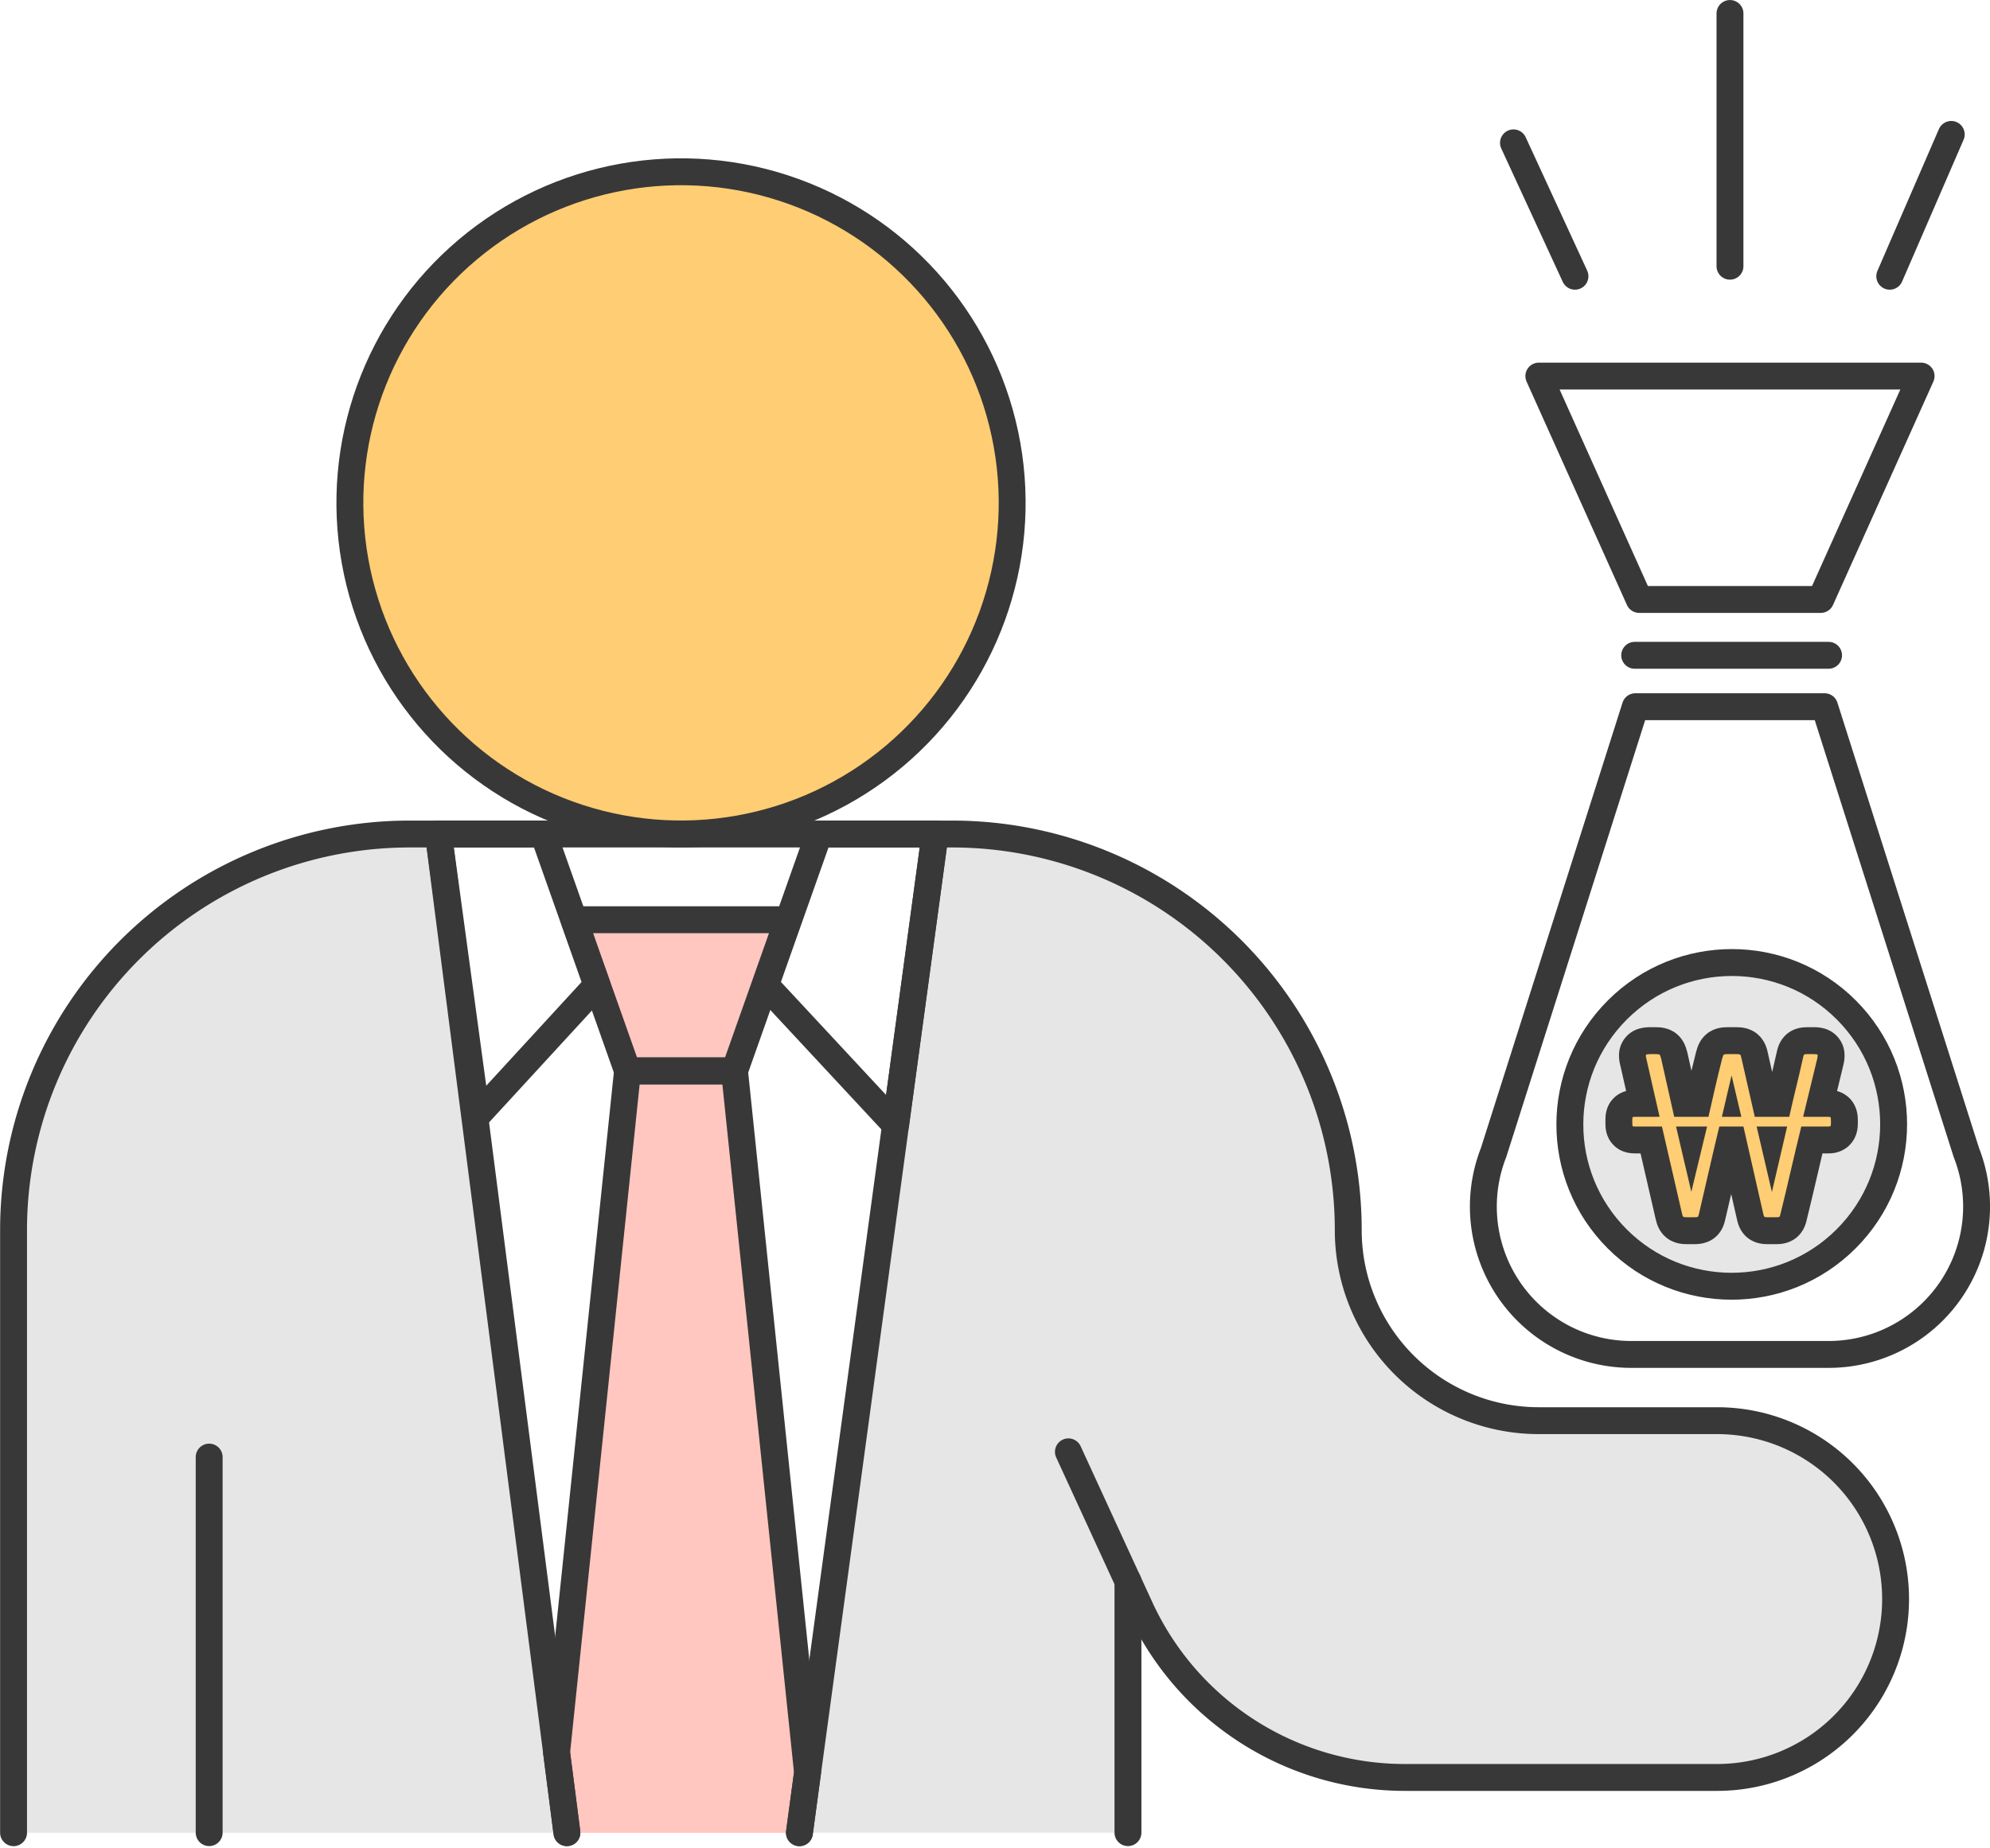<svg xmlns="http://www.w3.org/2000/svg" width="74" height="68.723" viewBox="0 0 74 68.723">
  <g id="그룹_1733" data-name="그룹 1733" transform="translate(-1396.5 -993.602)">
    <g id="그룹_1732" data-name="그룹 1732" transform="translate(167.504 931.577)">
      <g id="그룹_1727" data-name="그룹 1727" transform="translate(1229.496 62.526)">
        <g id="그룹_1725" data-name="그룹 1725" transform="translate(0 30.516)">
          <path id="패스_1166" data-name="패스 1166" d="M1300.232,122.574H1293.6a7.086,7.086,0,0,1-7.086-7.086,14.732,14.732,0,0,0-14.732-14.733h-.446l-5.26,37.143h12.244v-8.656a11.776,11.776,0,0,0,10.3,6.6h11.614a6.635,6.635,0,1,0,0-13.269Z" transform="translate(-1236.877 -100.755)" fill="#e6e6e6"/>
          <path id="패스_1167" data-name="패스 1167" d="M1245.41,100.755h-1.181a14.733,14.733,0,0,0-14.733,14.733V137.9h20.51Z" transform="translate(-1229.496 -100.755)" fill="#e6e6e6"/>
        </g>
        <path id="패스_1168" data-name="패스 1168" d="M1257.482,94.53A12.314,12.314,0,1,1,1269.8,82.215a12.329,12.329,0,0,1-12.314,12.314Z" transform="translate(-1232.658 -64.014)" fill="#ffcd73"/>
        <g id="그룹_1726" data-name="그룹 1726" transform="translate(20.21 33.705)">
          <path id="패스_1169" data-name="패스 1169" d="M1254.815,135.1l2.625-24.724-1.139-3.188-.848-2.433h7.94l-.862,2.433-1.139,3.188,2.625,24.724-.452,3.61h-8.3Z" transform="translate(-1254.815 -104.75)" fill="#ffc7c0"/>
        </g>
        <circle id="타원_42" data-name="타원 42" cx="12.314" cy="12.314" r="12.314" transform="translate(9.054 25.588) rotate(-70.097)" stroke-width="1" stroke="#383838" stroke-linecap="round" stroke-linejoin="round" fill="none"/>
        <line id="선_150" data-name="선 150" y2="13.968" transform="translate(7.278 53.691)" fill="none" stroke="#383838" stroke-linecap="round" stroke-linejoin="round" stroke-width="1"/>
        <path id="패스_1170" data-name="패스 1170" d="M1259.591,104.75h-3.979l1.989,5.622h3.979l1.989-5.622Z" transform="translate(-1234.766 -71.045)" fill="none" stroke="#383838" stroke-linecap="round" stroke-linejoin="round" stroke-width="1"/>
        <path id="패스_1171" data-name="패스 1171" d="M1255.182,140.126l-.384-2.98,2.638-25.353h3.978l2.716,26.1-.3,2.236" transform="translate(-1234.601 -72.466)" fill="none" stroke="#383838" stroke-linecap="round" stroke-linejoin="round" stroke-width="1"/>
        <path id="패스_1172" data-name="패스 1172" d="M1253.2,100.755l1.989,5.622-4.47,4.864-1.425-10.485Z" transform="translate(-1233.49 -70.239)" fill="none" stroke="#383838" stroke-linecap="round" stroke-linejoin="round" stroke-width="1"/>
        <path id="패스_1173" data-name="패스 1173" d="M1266.521,100.755l-1.989,5.622,4.836,5.2,1.47-10.821Z" transform="translate(-1236.565 -70.239)" fill="none" stroke="#383838" stroke-linecap="round" stroke-linejoin="round" stroke-width="1"/>
        <line id="선_151" data-name="선 151" x1="4.78" y1="37.143" transform="translate(15.801 30.516)" fill="none" stroke="#383838" stroke-linecap="round" stroke-linejoin="round" stroke-width="1"/>
        <line id="선_152" data-name="선 152" x1="5.047" y2="37.143" transform="translate(29.226 30.516)" fill="none" stroke="#383838" stroke-linecap="round" stroke-linejoin="round" stroke-width="1"/>
        <path id="패스_1174" data-name="패스 1174" d="M1229.5,137.9v-22.41a14.733,14.733,0,0,1,14.733-14.733H1264.4a14.732,14.732,0,0,1,14.732,14.733h0a7.087,7.087,0,0,0,7.086,7.086h6.632a6.634,6.634,0,0,1,6.635,6.634h0a6.634,6.634,0,0,1-6.635,6.635h-11.614a10.833,10.833,0,0,1-9.844-6.31l-2.666-5.8" transform="translate(-1229.496 -70.239)" fill="none" stroke="#383838" stroke-linecap="round" stroke-linejoin="round" stroke-width="1"/>
        <line id="선_153" data-name="선 153" y1="9.353" transform="translate(41.444 58.306)" fill="none" stroke="#383838" stroke-linecap="round" stroke-linejoin="round" stroke-width="1"/>
        <path id="패스_1175" data-name="패스 1175" d="M1310.661,94.826h-7.037l-5.272,16.582a5.5,5.5,0,0,0-.38,2.008h0a5.5,5.5,0,0,0,5.5,5.5h7.341a5.5,5.5,0,0,0,5.5-5.5h0a5.493,5.493,0,0,0-.38-2.008Z" transform="translate(-1243.312 -69.043)" fill="none" stroke="#383838" stroke-linecap="round" stroke-linejoin="round" stroke-width="1"/>
        <path id="패스_1176" data-name="패스 1176" d="M1307.664,79.42h-7.107l3.732,8.308h6.751l3.732-8.308Z" transform="translate(-1243.834 -65.934)" fill="none" stroke="#383838" stroke-linecap="round" stroke-linejoin="round" stroke-width="1"/>
        <line id="선_154" data-name="선 154" y1="9.4" transform="translate(63.831)" fill="none" stroke="#383838" stroke-linecap="round" stroke-linejoin="round" stroke-width="1"/>
        <line id="선_155" data-name="선 155" y1="5.275" x2="2.287" transform="translate(69.772 4.498)" fill="none" stroke="#383838" stroke-linecap="round" stroke-linejoin="round" stroke-width="1"/>
        <line id="선_156" data-name="선 156" x1="2.287" y1="4.961" transform="translate(55.78 4.812)" fill="none" stroke="#383838" stroke-linecap="round" stroke-linejoin="round" stroke-width="1"/>
        <line id="선_157" data-name="선 157" x2="7.209" transform="translate(60.288 23.871)" fill="none" stroke="#383838" stroke-linecap="round" stroke-linejoin="round" stroke-width="1"/>
      </g>
      <g id="그룹_1731" data-name="그룹 1731" transform="translate(1284.879 95.335)">
        <g id="그룹_1729" data-name="그룹 1729" transform="translate(0 0)">
          <g id="그룹_1728" data-name="그룹 1728">
            <ellipse id="타원_43" data-name="타원 43" cx="6.019" cy="6.014" rx="6.019" ry="6.014" transform="matrix(0.708, -0.707, 0.707, 0.708, 0, 8.506)" fill="#e6e6e6" stroke="#383838" stroke-linecap="round" stroke-linejoin="round" stroke-width="1"/>
          </g>
        </g>
        <g id="그룹_1730" data-name="그룹 1730" transform="translate(4.816 5.894)">
          <g id="패스_1177" data-name="패스 1177" transform="translate(-1304.912 -111.013)" fill="#ffcd73" stroke-miterlimit="10">
            <path d="M 1310.24 117.582 L 1309.965 117.582 C 1309.821 117.582 1309.656 117.572 1309.51 117.454 C 1309.363 117.337 1309.318 117.177 1309.287 117.035 L 1308.645 114.207 L 1308.541 114.207 C 1308.444 114.613 1308.349 115.021 1308.257 115.424 C 1308.143 115.924 1308.022 116.449 1307.887 117.026 C 1307.861 117.154 1307.821 117.3 1307.704 117.416 C 1307.539 117.582 1307.317 117.582 1307.21 117.582 L 1306.952 117.582 C 1306.8 117.582 1306.626 117.565 1306.48 117.44 C 1306.347 117.327 1306.298 117.175 1306.266 117.027 L 1305.616 114.207 L 1305.032 114.207 C 1304.931 114.207 1304.723 114.207 1304.563 114.04 C 1304.412 113.882 1304.412 113.683 1304.412 113.587 L 1304.412 113.466 C 1304.412 113.366 1304.412 113.163 1304.572 113.005 C 1304.731 112.845 1304.933 112.845 1305.032 112.845 L 1305.299 112.845 C 1305.268 112.709 1305.234 112.562 1305.198 112.401 C 1305.119 112.046 1305.04 111.695 1304.96 111.348 C 1304.921 111.203 1304.856 110.942 1305.037 110.721 C 1305.207 110.513 1305.463 110.513 1305.6 110.513 L 1305.764 110.513 C 1305.928 110.513 1306.099 110.529 1306.244 110.647 L 1306.249 110.651 L 1306.253 110.655 C 1306.377 110.761 1306.43 110.9 1306.473 111.075 L 1306.474 111.08 L 1306.475 111.084 L 1306.87 112.845 L 1307.345 112.845 C 1307.396 112.617 1307.449 112.388 1307.502 112.158 C 1307.584 111.8 1307.673 111.432 1307.767 111.062 C 1307.806 110.912 1307.86 110.761 1307.992 110.651 C 1308.136 110.53 1308.305 110.513 1308.467 110.513 L 1308.768 110.513 C 1308.931 110.513 1309.102 110.53 1309.248 110.654 C 1309.384 110.77 1309.432 110.926 1309.464 111.079 L 1309.865 112.845 L 1310.349 112.845 C 1310.403 112.608 1310.46 112.371 1310.517 112.138 C 1310.603 111.785 1310.687 111.423 1310.768 111.062 C 1310.799 110.912 1310.847 110.759 1310.984 110.645 L 1310.99 110.64 L 1310.997 110.635 C 1311.142 110.522 1311.304 110.513 1311.446 110.513 L 1311.652 110.513 C 1311.773 110.513 1312.022 110.513 1312.189 110.722 C 1312.353 110.927 1312.302 111.173 1312.28 111.279 L 1312.278 111.287 L 1312.276 111.295 L 1311.9 112.845 L 1312.169 112.845 C 1312.305 112.845 1312.449 112.859 1312.581 112.959 C 1312.798 113.122 1312.798 113.38 1312.798 113.466 L 1312.798 113.595 C 1312.798 113.677 1312.798 113.924 1312.588 114.088 C 1312.438 114.207 1312.263 114.207 1312.169 114.207 L 1311.589 114.207 C 1311.49 114.617 1311.393 115.027 1311.3 115.43 C 1311.178 115.959 1311.049 116.501 1310.917 117.038 C 1310.885 117.189 1310.835 117.343 1310.695 117.454 C 1310.549 117.572 1310.384 117.582 1310.24 117.582 Z" stroke="none"/>
            <path d="M 1305.6 111.013 C 1305.497 111.013 1305.438 111.021 1305.424 111.039 C 1305.409 111.056 1305.416 111.119 1305.445 111.228 C 1305.526 111.578 1305.606 111.933 1305.686 112.291 C 1305.767 112.65 1305.847 113.001 1305.927 113.345 L 1305.032 113.345 C 1304.969 113.345 1304.933 113.35 1304.925 113.359 C 1304.916 113.367 1304.912 113.403 1304.912 113.466 L 1304.912 113.587 C 1304.912 113.65 1304.916 113.685 1304.925 113.694 C 1304.933 113.703 1304.969 113.707 1305.032 113.707 L 1306.014 113.707 L 1306.754 116.918 C 1306.771 116.999 1306.788 117.046 1306.805 117.06 C 1306.822 117.075 1306.871 117.082 1306.952 117.082 L 1307.21 117.082 C 1307.29 117.082 1307.338 117.075 1307.352 117.06 C 1307.367 117.046 1307.382 116.999 1307.399 116.918 C 1307.525 116.379 1307.649 115.844 1307.77 115.313 C 1307.89 114.782 1308.016 114.247 1308.148 113.707 L 1309.044 113.707 L 1309.776 116.927 C 1309.792 117.007 1309.808 117.053 1309.823 117.064 C 1309.837 117.076 1309.884 117.082 1309.965 117.082 L 1310.24 117.082 C 1310.321 117.082 1310.368 117.076 1310.382 117.064 C 1310.397 117.053 1310.413 117.007 1310.429 116.927 C 1310.562 116.388 1310.69 115.851 1310.812 115.317 C 1310.936 114.783 1311.064 114.247 1311.196 113.707 L 1312.169 113.707 C 1312.232 113.707 1312.269 113.703 1312.28 113.694 C 1312.292 113.685 1312.298 113.653 1312.298 113.595 L 1312.298 113.466 C 1312.298 113.403 1312.292 113.367 1312.28 113.359 C 1312.269 113.35 1312.232 113.345 1312.169 113.345 L 1311.264 113.345 L 1311.79 111.177 C 1311.807 111.096 1311.81 111.049 1311.798 111.035 C 1311.787 111.02 1311.739 111.013 1311.652 111.013 L 1311.446 111.013 C 1311.365 111.013 1311.318 111.019 1311.303 111.03 C 1311.289 111.042 1311.273 111.087 1311.256 111.168 C 1311.176 111.529 1311.091 111.893 1311.002 112.257 C 1310.913 112.621 1310.828 112.984 1310.748 113.345 L 1309.466 113.345 L 1308.975 111.185 C 1308.957 111.098 1308.941 111.049 1308.923 111.035 C 1308.906 111.02 1308.854 111.013 1308.768 111.013 L 1308.467 111.013 C 1308.381 111.013 1308.329 111.02 1308.312 111.035 C 1308.295 111.049 1308.274 111.098 1308.252 111.185 C 1308.16 111.546 1308.072 111.908 1307.989 112.269 C 1307.906 112.631 1307.824 112.99 1307.744 113.345 L 1306.47 113.345 L 1305.987 111.193 C 1305.965 111.102 1305.944 111.049 1305.927 111.035 C 1305.91 111.02 1305.855 111.013 1305.764 111.013 L 1305.6 111.013 M 1308.966 113.345 L 1308.243 113.345 C 1308.301 113.099 1308.36 112.842 1308.423 112.575 C 1308.487 112.309 1308.547 112.051 1308.604 111.805 C 1308.668 112.08 1308.728 112.338 1308.785 112.58 C 1308.843 112.82 1308.903 113.076 1308.966 113.345 M 1307.107 116.135 C 1307.009 115.716 1306.915 115.311 1306.822 114.921 C 1306.731 114.531 1306.636 114.126 1306.539 113.707 L 1307.692 113.707 L 1307.107 116.135 M 1310.103 116.143 C 1310.005 115.725 1309.911 115.319 1309.819 114.925 C 1309.727 114.532 1309.632 114.126 1309.535 113.707 L 1310.67 113.707 L 1310.103 116.143 M 1305.6 110.013 L 1305.764 110.013 C 1305.911 110.013 1306.257 110.013 1306.56 110.26 L 1306.57 110.268 L 1306.579 110.276 C 1306.819 110.482 1306.908 110.748 1306.959 110.957 L 1306.961 110.966 L 1306.963 110.974 L 1307.111 111.634 C 1307.166 111.405 1307.223 111.172 1307.282 110.939 L 1307.283 110.936 L 1307.284 110.932 C 1307.338 110.727 1307.43 110.466 1307.675 110.264 C 1307.978 110.013 1308.332 110.013 1308.467 110.013 L 1308.768 110.013 C 1308.904 110.013 1309.265 110.013 1309.57 110.272 C 1309.852 110.511 1309.923 110.828 1309.953 110.974 L 1310.113 111.679 C 1310.169 111.44 1310.225 111.198 1310.279 110.957 C 1310.308 110.814 1310.379 110.498 1310.665 110.261 L 1310.677 110.25 L 1310.69 110.24 C 1310.982 110.013 1311.307 110.013 1311.446 110.013 L 1311.652 110.013 C 1311.804 110.013 1312.262 110.013 1312.578 110.409 C 1312.891 110.798 1312.8 111.236 1312.769 111.381 L 1312.766 111.397 L 1312.762 111.412 L 1312.526 112.387 C 1312.636 112.417 1312.758 112.468 1312.876 112.556 C 1313.073 112.702 1313.298 112.976 1313.298 113.466 L 1313.298 113.595 C 1313.298 114.068 1313.08 114.338 1312.897 114.481 C 1312.897 114.482 1312.897 114.482 1312.897 114.482 C 1312.897 114.482 1312.896 114.482 1312.896 114.482 C 1312.609 114.707 1312.301 114.707 1312.169 114.707 L 1311.983 114.707 C 1311.916 114.987 1311.851 115.267 1311.787 115.543 C 1311.665 116.071 1311.536 116.612 1311.405 117.149 C 1311.373 117.299 1311.298 117.613 1311.006 117.846 C 1310.711 118.082 1310.382 118.082 1310.24 118.082 L 1309.965 118.082 C 1309.823 118.082 1309.495 118.082 1309.199 117.846 C 1309.199 117.846 1309.199 117.846 1309.199 117.846 L 1309.199 117.846 C 1308.902 117.609 1308.83 117.287 1308.799 117.141 L 1308.589 116.217 C 1308.521 116.51 1308.45 116.814 1308.375 117.135 C 1308.333 117.336 1308.261 117.565 1308.061 117.766 L 1308.061 117.766 C 1307.747 118.082 1307.343 118.082 1307.21 118.082 L 1306.952 118.082 C 1306.817 118.082 1306.46 118.082 1306.154 117.819 C 1305.908 117.608 1305.824 117.345 1305.778 117.137 L 1305.218 114.707 L 1305.032 114.707 C 1304.902 114.707 1304.511 114.707 1304.205 114.388 C 1303.912 114.085 1303.912 113.724 1303.912 113.587 L 1303.912 113.466 C 1303.912 113.337 1303.912 112.955 1304.219 112.651 C 1304.368 112.501 1304.536 112.425 1304.682 112.386 C 1304.613 112.077 1304.544 111.771 1304.474 111.468 C 1304.424 111.276 1304.314 110.814 1304.651 110.404 C 1304.969 110.013 1305.427 110.013 1305.6 110.013 Z" stroke="none" fill="#383838"/>
          </g>
        </g>
      </g>
    </g>
  </g>
</svg>
